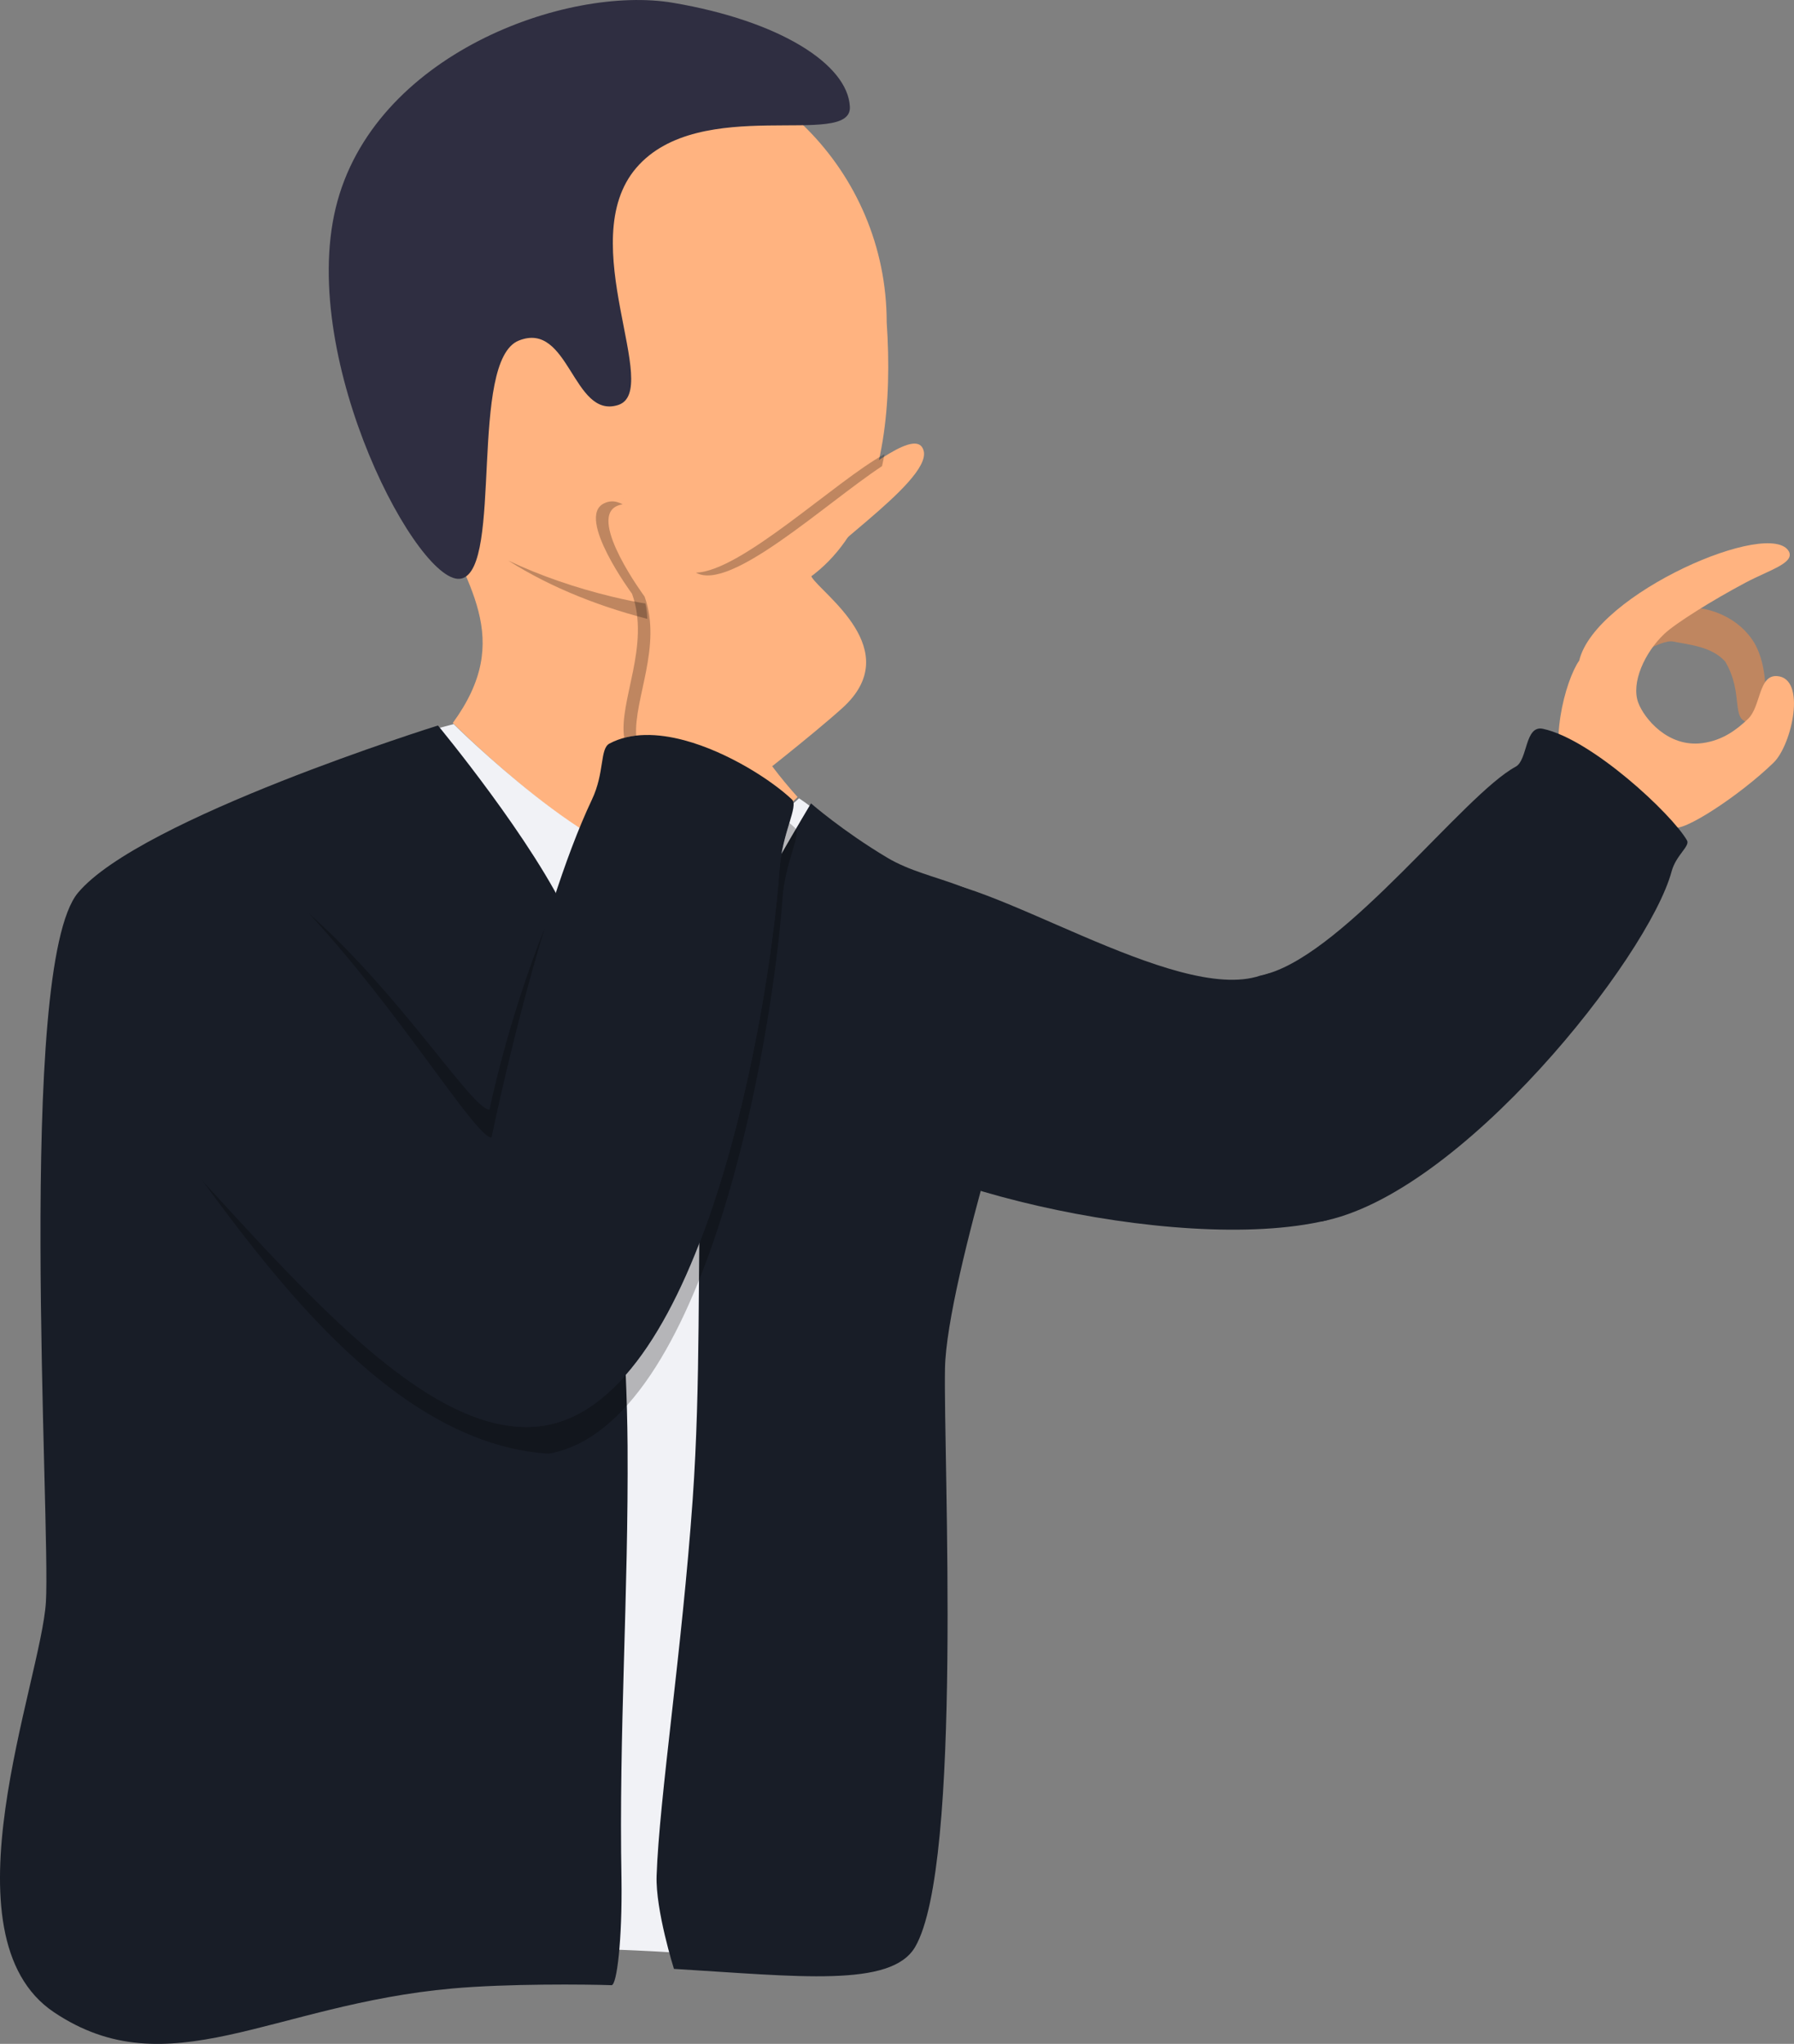 <?xml version="1.0" encoding="UTF-8" standalone="no"?>
<svg
   xmlns:dc="http://purl.org/dc/elements/1.1/"
   xmlns:cc="http://creativecommons.org/ns#"
   xmlns:rdf="http://www.w3.org/1999/02/22-rdf-syntax-ns#"
   xmlns:svg="http://www.w3.org/2000/svg"
   xmlns="http://www.w3.org/2000/svg"
   xmlns:sodipodi="http://sodipodi.sourceforge.net/DTD/sodipodi-0.dtd"
   xmlns:inkscape="http://www.inkscape.org/namespaces/inkscape"
   width="85.395mm"
   height="97.276mm"
   viewBox="0 0 85.395 97.276"
   version="1.1"
   id="svg8"
   sodipodi:docname="WebDevIllustration.svg"
   inkscape:version="0.92.4 (5da689c313, 2019-01-14)">
  <rect x="0" y="0" width="85.395" height="97.276" fill="#808080" stroke="none"/>
  <sodipodi:namedview
     pagecolor="#ffffff"
     bordercolor="#666666"
     borderopacity="1"
     objecttolerance="10"
     gridtolerance="10"
     guidetolerance="10"
     inkscape:pageopacity="0"
     inkscape:pageshadow="2"
     inkscape:window-width="1366"
     inkscape:window-height="706"
     id="namedview30"
     showgrid="false"
     inkscape:zoom="1.2838018"
     inkscape:cx="79.43938"
     inkscape:cy="167.93518"
     inkscape:window-x="-8"
     inkscape:window-y="-8"
     inkscape:window-maximized="1"
     inkscape:current-layer="layer1" />
  <defs
     id="defs2" />
  <g
     id="layer1"
     transform="translate(-49.079,-207.12)">
    <ellipse
       style="opacity:1;fill:#cfcfcf;fill-opacity:1;stroke:none;stroke-width:0.53;stroke-linecap:round;stroke-linejoin:round;stroke-miterlimit:10;stroke-dasharray:none;stroke-opacity:1"
       id="path815"
       cx="190.83"
       cy="183.143"
       rx="28.865"
       ry="0" />
    <path
       style="fill:#ffb380;fill-opacity:1;stroke:none;stroke-width:0.461px;stroke-linecap:butt;stroke-linejoin:miter;stroke-opacity:1"
       d="m 88.379,229.354 c -2.502,5.129 -8.13,8.151 -1.335,15.699 0,0 -2.813,2.937 -6.131,3.198 -3.319,0.26 -10.281,-6.721 -10.281,-6.721 2.955,-4.057 0.644,-6.564 -1.022,-10.622 z"
       id="path883" />
    <path
       style="opacity:1;fill:#ffb380;fill-opacity:1;stroke:none;stroke-width:1.003;stroke-linecap:round;stroke-linejoin:round;stroke-miterlimit:10;stroke-dasharray:none;stroke-opacity:1"
       d="m 65.164,222.461 c -5e-6,7.213 6.05,11.364 13.061,13.061 11.59,2.805 13.578,-5.451 13.061,-13.061 4e-6,-7.213 -5.847,-13.061 -13.061,-13.061 -7.213,1e-5 -13.061,5.847 -13.061,13.061 z"
       id="path899" />
    <path
       id="path951"
       d="m 89.534,212.2 c 0.102,2.026 -7.144,-0.613 -10.165,2.906 -3.021,3.519 1.276,10.621 -0.875,11.293 -2.152,0.671 -2.318,-4.025 -4.717,-3.071 -2.4,0.953 -0.745,10.814 -2.725,11.325 -1.979,0.512 -7.757,-10.309 -5.995,-17.629 1.763,-7.321 10.999,-10.63 16.064,-9.77 5.064,0.86 8.311,2.92 8.413,4.946 z"
       style="fill:#2f2e41;fill-opacity:1;stroke:none;stroke-width:0.218px;stroke-linecap:butt;stroke-linejoin:miter;stroke-opacity:1" />
    <path
       id="rect1036"
       transform="matrix(0.265,0,0,0.265,44.078,207.12)"
       d="m 100.357,130.049 c 0,0 -2.083,0.555 -3.033,0.803 -1.736,0.49 -4.032,2.273 -6.21,2.918 -14.311,4.801 -46.013,18.972 -54.876,29.576 -8.435,10.093 -5.275,66.692 -4.406,101.359 0.229,8.334 -0.567,15.32 -0.584,19.727 -2.9e-5,0.011 3.1e-5,0.027 0,0.037 -0.004,1.544 -0.033,2.8 -0.088,3.705 -0.536,8.759 -7.627,29.639 -8.301,47.388 0.383,8.141 -0.959,14.952 5.767,19.454 20.519,13.735 39.147,-1.388 71.686,-4.291 40.857,-3.644 76.639,7.329 83.229,-3.994 8.591,-14.764 3.313,-84.653 3.617,-100.773 0.303,-16.12 17.309,-64.512 17.309,-64.512 0,0 -2.726,-11.546 -3.705,-13.912 -3.82,-9.233 -15.641,-7.503 -23.673,-12.297 -4.516,-2.852 -9.243,-8.244 -14.69,-11.863 l -0.004,-0.004 h -0.004 c -0.005,0.005 -10.913,10.612 -23.453,11.596 -12.543,0.984 -38.578,-24.916 -38.578,-24.916 z"
       style="opacity:1;fill:#f1f2f6;fill-opacity:1;stroke:none;stroke-width:1.743;stroke-linecap:round;stroke-linejoin:round;stroke-miterlimit:10;stroke-dasharray:none;stroke-opacity:1"
       inkscape:connector-curvature="0"
       sodipodi:nodetypes="cccscccccccccccccccccc" />
    <path
       style="opacity:1;fill:#181d27;fill-opacity:1;stroke:none;stroke-width:0.398;stroke-linecap:round;stroke-linejoin:round;stroke-miterlimit:10;stroke-dasharray:none;stroke-opacity:1"
       d="m 87.682,245.356 c 0,0 1.508,1.319 3.634,2.587 2.125,1.268 5.028,1.114 6.039,3.557 0.259,0.626 0.98,3.681 0.98,3.681 0,0 -4.193,12.803 -4.274,17.068 -0.08,4.265 0.853,23.626 -1.42,27.532 -1.135,1.951 -5.557,1.401 -11.482,1.046 0,0 -0.881,-2.792 -0.825,-4.433 0.125,-3.684 1.206,-10.702 1.716,-17.9 0.394,-5.577 0.227,-11.189 0.392,-15.904 0.12,-3.414 1.6,-10.441 1.98,-11.377 0.512,-1.261 3.26,-5.856 3.26,-5.856 z"
       id="rect1329" />
    <path
       style="opacity:1;fill:#181d27;fill-opacity:1;stroke:none;stroke-width:0.461;stroke-linecap:round;stroke-linejoin:round;stroke-miterlimit:10;stroke-dasharray:none;stroke-opacity:1"
       d="m 69.925,241.649 c 0,0 4.603,5.547 6.299,9.332 0.063,3.695 1.775,7.02 1.985,10.708 0.255,4.498 0.712,9.688 0.743,14.25 0.047,7.119 -0.421,13.625 -0.29,20.642 0.039,2.853 -0.219,5.031 -0.474,5.022 -1.191,-0.042 -4.934,-0.079 -7.568,0.156 -8.609,0.768 -13.538,4.769 -18.967,1.135 -5.429,-3.634 -0.621,-15.736 -0.389,-19.527 0.232,-3.791 -1.428,-30.22 1.527,-33.756 2.955,-3.536 17.133,-7.961 17.133,-7.961 z"
       id="rect1347" />
    <flowRoot
       xml:space="preserve"
       id="flowRoot1483"
       style="font-style:normal;font-weight:normal;font-size:40px;line-height:1.25;font-family:sans-serif;letter-spacing:0px;word-spacing:0px;fill:#000000;fill-opacity:1;stroke:none"
       transform="matrix(0.265,0,0,0.265,0,-14.38)"><flowRegion
         id="flowRegion1485"><rect
           id="rect1487"
           width="66.752"
           height="41.79"
           x="860.207"
           y="804.964" /></flowRegion><flowPara
         id="flowPara1489">&lt;&lt;,</flowPara></flowRoot>    <path
       style="opacity:1;fill:#000000;fill-opacity:0.251;stroke:none;stroke-width:1.003;stroke-linecap:round;stroke-linejoin:round;stroke-miterlimit:10;stroke-dasharray:none;stroke-opacity:1"
       d="m 73.268,233.798 c 1.542,0.731 3.22,1.303 4.957,1.723 2.461,0.596 4.488,0.691 6.152,0.401 -0.183,0.426 -0.329,0.862 -0.427,1.311 -1.083,-0.049 -2.28,-0.224 -3.603,-0.544 -2.573,-0.623 -5.015,-1.578 -7.078,-2.891 z"
       id="path899-1" />
    <path
       style="fill:#ffb380;fill-opacity:1;stroke:none;stroke-width:0.558px;stroke-linecap:butt;stroke-linejoin:miter;stroke-opacity:1"
       d="m 79.55,242.854 c -1.134,-1.661 1.107,-4.771 0.077,-7.634 0,0 -2.674,-3.613 -1.347,-4.287 1.328,-0.674 2.443,2.153 3.699,3.094 2.175,1.63 10.524,-7.698 11.069,-5.44 0.366,1.515 -5.735,5.314 -5.337,5.99 0.474,0.806 4.514,3.485 1.467,6.239 -1.405,1.27 -4.479,3.672 -4.479,3.672 z"
       id="path1312-9" />
    <path
       style="fill:#000000;fill-opacity:0.251;stroke:none;stroke-width:2.107px;stroke-linecap:butt;stroke-linejoin:miter;stroke-opacity:1"
       d="m 362.943,674.982 c -8.754,4.787 -25.737,21.07 -33.863,21.273 6.132,3.531 23.159,-12.341 33.426,-19.127 0.158,-0.708 0.304,-1.424 0.438,-2.146 z m -49.041,8.479 c -0.457,0.023 -0.92,0.146 -1.391,0.385 -5.018,2.548 5.088,16.201 5.088,16.201 3.344,9.295 -2.42,19.274 -1.404,25.883 0.698,-0.187 1.416,-0.319 2.15,-0.402 -0.423,-6.594 4.699,-16.099 1.504,-24.98 0,0 -10.106,-13.653 -5.088,-16.201 0.39,-0.198 0.775,-0.307 1.156,-0.355 -0.662,-0.355 -1.331,-0.564 -2.016,-0.529 z"
       transform="matrix(0.265,0,0,0.265,-5,49.866)"
       id="path1312-9-5-8" />
    <path
       style="fill:#000000;fill-opacity:0.251;stroke:none;stroke-width:1.741px;stroke-linecap:butt;stroke-linejoin:miter;stroke-opacity:1"
       d="m 345.861,741.209 c -0.656,2.182 -1.533,5.067 -1.777,8.459 -1.848,25.616 -13.668,94.69 -41.977,99.73 -28.1,5.003 -55.264,-53.474 -85.02,-72.201 -0.037,1.48 0.021,-1.593 0,0 15.204,8.567 44.118,74.708 85.562,77.295 28.308,-5.041 40.129,-74.115 41.977,-99.73 0.486,-6.736 3.477,-11.487 2.242,-12.666 -0.291,-0.278 -0.656,-0.585 -1.008,-0.887 z"
       transform="matrix(0.265,0,0,0.265,-5,49.866)"
       id="path1103-6" />
    <path
       style="fill:#181d27;fill-opacity:1;stroke:none;stroke-width:1.741px;stroke-linecap:butt;stroke-linejoin:miter;stroke-opacity:1"
       d="m 319.916,725.416 c -2.278,0.053 -4.44,0.518 -6.363,1.535 -1.768,0.934 -0.837,5.171 -3.162,10.078 -9.885,20.863 -18.029,60.676 -18.029,60.676 -3.797,0.222 -28.427,-43.291 -52.191,-56.48 -9.579,4.453 -18.026,9.266 -21.744,13.715 -2.773,3.317 -4.468,11.973 -5.467,23.322 27.901,22.036 61.624,76.038 89.148,71.137 28.308,-5.041 40.129,-74.115 41.977,-99.73 0.486,-6.736 3.477,-11.485 2.242,-12.664 -3.442,-3.287 -11.377,-8.51 -19.348,-10.641 -2.391,-0.639 -4.785,-1 -7.062,-0.947 z"
       transform="matrix(0.265,0,0,0.265,-5,49.866)"
       id="path1103" />
    <path
       style="fill:#000000;fill-opacity:0.251;stroke:none;stroke-width:1.741px;stroke-linecap:butt;stroke-linejoin:miter;stroke-opacity:1"
       d="m 259.578,757.488 c 15.862,17.058 29.198,38.992 32.5,40.162 0.098,0.025 0.203,0.059 0.283,0.055 0,0 3.878,-18.953 9.529,-37.559 -6.837,17.263 -9.883,32.549 -9.883,32.549 -2.991,0.175 -15.775,-20.487 -32.43,-35.207 z"
       transform="matrix(0.265,0,0,0.265,-5,49.866)"
       id="path1103-8-9" />
    <g
       id="g1155"
       transform="rotate(-1.86,88.961,242.332)">
      <path
         id="path1103-5"
         d="m 87.802,259.907 c 2.174,3.561 16.508,7.503 23.658,6.038 8.33,-2.879 5.64,-13.622 -2.758,-11.747 -4.115,1.26 -12.968,-5.357 -16.264,-5.106 -4.971,0.378 -6.179,8.287 -4.636,10.815 z"
         style="fill:#181d27;fill-opacity:1;stroke:none;stroke-width:0.461px;stroke-linecap:butt;stroke-linejoin:miter;stroke-opacity:1" />
      <g
         id="g868"
         transform="rotate(2.873,110.391,260.762)">
        <g
           id="g873">
          <path
             id="path1312-9-1-8"
             d="m 127.755,236.539 c -1.123,0.373 -2.106,1.746 -2.625,2.48 0.56,0.032 1.994,-1.09 2.618,-0.97 0.726,0.139 1.81,0.193 2.478,0.902 0.94,1.515 0.285,2.811 1.208,2.886 0.923,0.074 0.979,-2.63 0.085,-3.915 -0.895,-1.285 -2.641,-1.755 -3.764,-1.382 z"
             style="fill:#bf8660;fill-opacity:1;stroke:none;stroke-width:0.558px;stroke-linecap:butt;stroke-linejoin:miter;stroke-opacity:1" />
          <path
             id="path1312-9-1"
             d="m 122.849,244.969 c -1.045,-1.718 -0.206,-5.004 0.433,-5.936 0.703,-3.207 9.037,-6.976 9.897,-5.35 0.249,0.543 -0.928,0.881 -2.059,1.508 -1.544,0.855 -3.286,1.986 -3.811,2.501 -0.911,0.892 -1.557,2.354 -1.179,3.305 0.285,0.716 1.431,2.109 3.084,1.86 0.964,-0.145 1.62,-0.668 2.147,-1.186 0.612,-0.601 0.456,-2.105 1.342,-2.066 1.428,0.064 0.773,3.256 -0.083,4.12 -1.578,1.591 -4.347,3.471 -4.716,3.147 z"
             style="fill:#ffb380;fill-opacity:1;stroke:none;stroke-width:0.558px;stroke-linecap:butt;stroke-linejoin:miter;stroke-opacity:1" />
          <path
             id="path1103-5-3"
             d="m 111.46,265.946 c 6.62,-1.356 15.371,-12.857 16.396,-16.958 0.195,-0.78 0.869,-1.218 0.706,-1.488 -0.756,-1.254 -4.622,-4.734 -6.95,-5.189 -0.876,-0.171 -0.689,1.502 -1.266,1.826 -2.423,1.361 -7.87,8.907 -11.643,10.063 -5.521,2.014 -7.802,10.629 2.758,11.747 z"
             style="fill:#181d27;fill-opacity:1;stroke:none;stroke-width:0.461px;stroke-linecap:butt;stroke-linejoin:miter;stroke-opacity:1" />
        </g>
      </g>
    </g>
  </g>
</svg>
